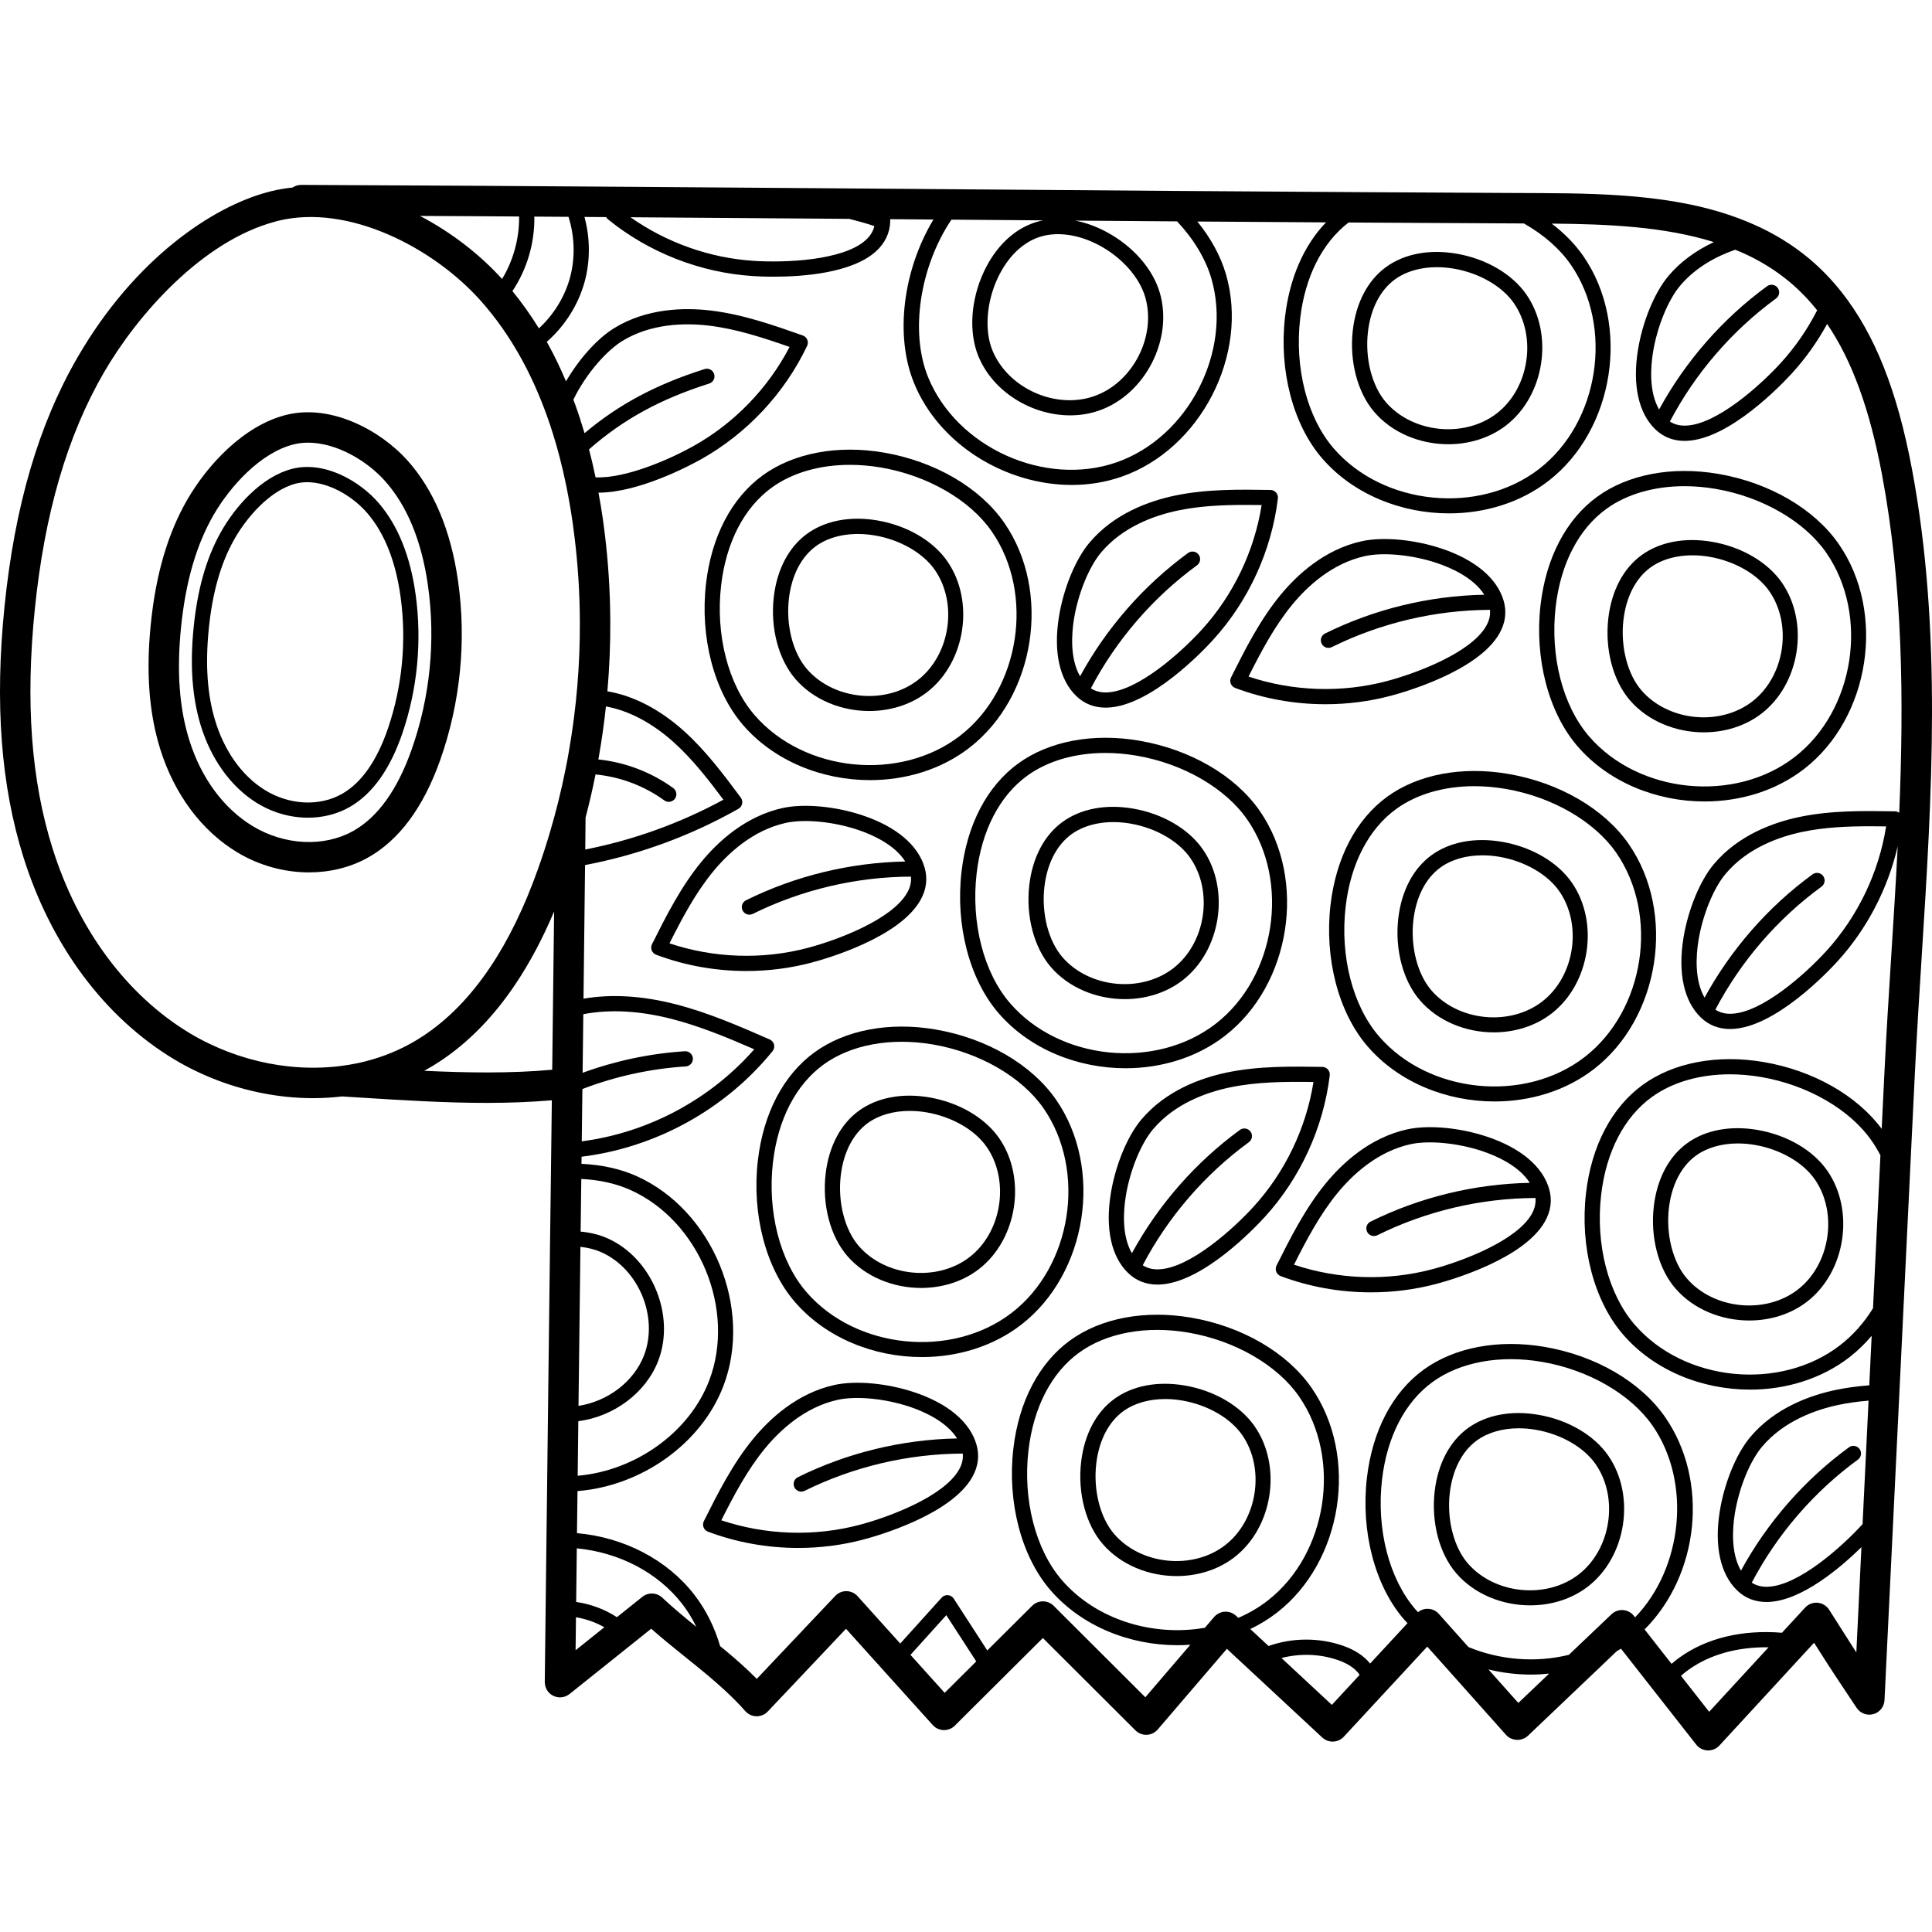 <svg viewBox="0 -49 512 512" xmlns="http://www.w3.org/2000/svg"><path d="m116.633 152.484c5.371-15.141 7.016-31.555 4.762-47.465-1.906-13.441-6.434-24.219-13.449-32.035-7.051-7.852-20.066-14.973-31.969-12.066-11.426 2.789-21.066 13.398-26.285 22.395-5.199 8.969-8.383 19.789-9.73 33.082-1.297 12.793-.469 23.656 2.531 33.215 3.746 11.941 10.992 21.629 20.406 27.285 5.848 3.516 12.5 5.297 18.98 5.297 5.48 0 10.84-1.273 15.488-3.84 8.328-4.605 14.809-13.309 19.266-25.867zm-49.582 17.5c-7.723-4.641-13.715-12.73-16.867-22.789-2.668-8.496-3.387-18.305-2.203-29.984 1.23-12.133 4.07-21.895 8.684-29.852 4.184-7.215 12.254-16.418 21.227-18.609 1.219-.297 2.48-.438 3.758-.438 7.414 0 15.461 4.672 20.297 10.062 5.93 6.602 9.789 15.949 11.465 27.777 2.074 14.625.562 29.715-4.375 43.637-3.777 10.648-9.016 17.883-15.57 21.504-7.672 4.238-18.039 3.727-26.414-1.309zm0 0"/><path d="m110.172 108.746c-1.391-10.258-4.684-18.465-9.781-24.395-5.078-5.914-14.43-11.281-22.961-9.105-8.238 2.102-15.227 10.152-19.02 16.98-3.805 6.855-6.133 15.148-7.125 25.352-.953 9.82-.348 18.145 1.844 25.449 2.719 9.051 7.973 16.395 14.789 20.676 4.227 2.652 9.031 3.996 13.707 3.996 3.938 0 7.789-.953 11.125-2.879 5.996-3.465 10.68-10.055 13.918-19.59 3.953-11.641 5.164-24.258 3.504-36.484zm-19.438 52.582c-6.02 3.473-14.133 3.066-20.672-1.043-5.992-3.758-10.633-10.301-13.07-18.418-2.043-6.793-2.594-14.609-1.695-23.898.938-9.645 3.109-17.422 6.641-23.785 3.227-5.816 9.484-13.246 16.488-15.031 6.562-1.676 14.477 2.672 18.91 7.828 4.582 5.328 7.555 12.836 8.84 22.305 1.578 11.613.43 23.598-3.324 34.648-2.914 8.582-6.992 14.434-12.117 17.395zm0 0"/><path d="m506.699 75.371c-3.906-20.824-9.828-35.734-18.637-46.93-2.609-3.309-5.52-6.312-8.656-8.938-4.359-3.637-9.324-6.688-14.758-9.07-.055-.023-.113-.047-.168-.066-16.945-7.426-36.41-8.117-56.531-8.199l-7.602-.031c-13.469-.066-26.961-.133-40.484-.219-16.344-.098-32.73-.207-49.117-.324-19.367-.141-38.762-.293-58.16-.445-6.449-.043-12.91-.098-19.359-.152l-18.887-.141c-7.812-.062-15.633-.117-23.445-.172h-.156c-8.43-.066-16.848-.133-25.266-.184l-14.148-.098c-3.984-.035-7.98-.055-12.023-.078l-14.473-.098c-15.023-.086-30.023-.16-45.004-.227-.008 0-.012 0-.02 0-.84 0-1.617.258-2.262.695-1.938.203-3.836.527-5.688.98-.371.09-.73.18-1.102.293-14.227 3.82-34.848 17.285-50.152 43.641-10.355 17.848-16.703 39.48-19.406 66.141-2.602 25.645-.965 47.367 5.012 66.406 7.367 23.488 21.566 42.523 39.98 53.594 1.879 1.133 3.828 2.18 5.77 3.102 7.422 3.59 15.66 5.934 23.828 6.789.027.004.059.008.09.012 2.391.246 4.773.371 7.137.371 2.57 0 5.117-.164 7.637-.457l4.691.293c11.105.703 22.445 1.418 33.645 1.418 5.812 0 11.582-.207 17.258-.691-.062 4.77-.117 9.543-.176 14.324l-.129 10.449c-.051 3.969-.098 7.938-.156 11.918l-.57 46.965c-.074 6.008-.145 11.996-.211 17.965-.066 4.973-.129 9.922-.184 14.852l-.445 37.691c0 .062.012.117.016.18.004.141.02.285.039.426.016.125.035.246.066.371.031.129.07.254.113.379.043.129.09.25.145.371.051.113.113.223.176.336.07.121.148.242.23.355.035.047.059.102.098.152.039.051.09.086.133.137.094.105.191.203.293.297.098.09.195.172.297.25.102.078.211.148.32.215.113.07.227.137.344.195.117.055.234.102.355.148.125.047.25.086.379.121.121.031.242.055.367.078.141.023.285.039.426.047.066.004.121.02.188.02h.047c.055 0 .102-.012.156-.016.141-.004.281-.02.422-.039.125-.02.246-.039.367-.066.125-.031.25-.074.375-.117.125-.043.25-.09.371-.145.113-.051.219-.113.328-.176.125-.074.242-.148.359-.234.043-.031.094-.055.141-.09 5.594-4.477 11.176-8.945 16.781-13.418l4.871-3.902c3 2.648 6.105 5.145 9.129 7.578 1.859 1.496 3.719 2.992 5.543 4.512 2.988 2.504 6.859 5.875 10.262 9.746.75.852 1.824 1.348 2.957 1.367 1.117.027 2.223-.438 3-1.262l8.418-8.895c4.105-4.34 8.211-8.684 12.316-13.027 1.129 1.25 2.254 2.5 3.379 3.754 5.594 6.203 11.191 12.418 16.785 18.629.949 1.047 1.887 2.086 2.828 3.129.734.82 1.773 1.305 2.871 1.34 1.102.027 2.164-.383 2.953-1.152.379-.375.758-.75 1.133-1.133l.531-.535c3.527-3.504 7.055-7.008 10.57-10.512.461-.457.918-.914 1.375-1.375.449-.445.898-.895 1.355-1.348 2.793-2.777 5.594-5.559 8.391-8.348l6.496 6.48c5.949 5.938 11.898 11.879 17.848 17.805l.172.172c.793.801 1.871 1.234 3.012 1.191 1.125-.043 2.18-.551 2.914-1.406l2.309-2.691c2.934-3.426 5.871-6.852 8.809-10.281 2.41-2.805 4.816-5.613 7.207-8.406 3.156 2.934 6.309 5.867 9.469 8.801l15.812 14.707c.781.727 1.824 1.113 2.895 1.074 1.07-.039 2.082-.504 2.809-1.289l22.121-23.883c.594.668 1.188 1.336 1.777 2 .062.07.125.137.188.199 5.359 6.012 10.719 12.016 16.082 18.023l2.828 3.176c.727.816 1.785 1.27 2.875 1.32 1.09.043 2.191-.387 2.984-1.137.602-.57 1.207-1.145 1.789-1.707 2.898-2.754 5.797-5.516 8.695-8.277 2.828-2.695 5.66-5.395 8.496-8.09l4.469-4.258c.387-.23.777-.453 1.152-.699 2.859 3.648 5.727 7.309 8.59 10.957l11.355 14.469c.73.93 1.832 1.492 3.012 1.539.055.004.105.004.16.004 1.125 0 2.199-.469 2.965-1.301l22.812-24.766c.758-.824 1.52-1.648 2.277-2.469 1.074 1.688 2.152 3.375 3.223 5.051l.598.938c1.289 1.988 2.84 4.32 4.387 6.641 1.055 1.582 2.105 3.156 3.062 4.613.051.078.117.137.172.211.09.117.176.238.277.344.094.098.191.18.293.266.098.086.191.172.297.246.109.074.223.141.34.203.113.066.223.129.344.184.121.055.242.094.367.137.125.039.242.086.371.113.141.031.285.047.434.066.094.012.18.035.277.039.047.004.094.004.141.004h.016c.016 0 .031.004.043.004.117 0 .23-.023.348-.035.137-.012.27-.016.406-.039.18-.035.348-.094.52-.152.074-.023.152-.035.227-.066.246-.098.48-.223.699-.363.004-.004.008-.004.012-.008.051-.031.086-.074.133-.105.16-.117.32-.238.461-.379.082-.078.148-.164.219-.25.098-.109.195-.219.281-.34.066-.094.117-.195.176-.297.07-.125.141-.246.199-.375.047-.109.082-.219.117-.332.047-.133.094-.262.125-.398.027-.129.043-.262.059-.391.012-.102.039-.199.043-.305.133-2.66.262-5.312.383-7.977 0-.016 0-.031 0-.047l6.41-132.324c0-.02 0-.039 0-.055.41-8.328.812-16.645 1.215-24.969.504-10.488 1.184-21.195 1.836-31.547 2.691-42.516 5.473-86.477-2.559-129.285zm-13.898 259.625c-.656-.898-1.918-1.098-2.816-.441-11.777 8.602-21.629 19.871-28.613 32.676-2.703-4.66-2.25-11.199-1.633-15.059 1.082-6.766 3.969-13.895 7.188-17.734 5.773-6.883 14.27-9.859 20.375-11.145 2.449-.512 5.027-.867 7.883-1.109l-1.586 32.727c-5.508 6.039-16.98 16.309-25.117 16.594-1.652.059-3.047-.305-4.25-1.086 6.734-12.809 16.449-24.074 28.129-32.605.902-.656 1.098-1.918.441-2.816zm3.57-37.301c-2.367 3.836-5.32 7.168-8.707 9.785-15.898 12.297-41.355 9.742-54.488-5.473-6.984-8.086-10.379-21.258-8.855-34.367 1.32-11.387 6.086-20.59 13.418-25.902 5.441-3.953 12.727-6.035 20.715-6.035 2.68 0 5.445.238 8.242.715 12.324 2.102 23.566 8.594 29.34 16.941.844 1.215 1.609 2.492 2.297 3.82-.059 1.211-.117 2.426-.176 3.641 0 .02-.004.043-.004.062zm-25.262-270.406c-.656-.898-1.918-1.098-2.816-.438-11.777 8.598-21.633 19.867-28.617 32.672-2.699-4.664-2.246-11.203-1.629-15.062 1.082-6.766 3.969-13.891 7.184-17.723 4.18-4.973 9.777-7.871 14.621-9.555.512.211 1.031.41 1.535.633.059.027.117.051.176.074 4.68 2.066 8.941 4.691 12.672 7.801 2.641 2.211 5.102 4.754 7.328 7.543-2.602 5.098-5.828 9.777-9.637 13.949-5.508 6.039-17.008 16.332-25.145 16.613-1.648.059-3.043-.305-4.242-1.086 6.734-12.805 16.449-24.07 28.129-32.605.902-.656 1.098-1.918.441-2.816zm-113.719-17.324c.812.008 1.625.012 2.434.016 13.516.09 27.012.152 40.496.219l3.531.016c5.23 2.969 9.484 6.68 12.422 10.918 11.441 16.535 7.531 41.828-8.371 54.125-15.895 12.305-41.355 9.754-54.488-5.461-6.984-8.094-10.375-21.266-8.855-34.375 1.285-11.078 5.84-20.078 12.832-25.457zm-61.469 63.551c-18.98 6.617-42.309-3.887-49.934-22.484-4.902-11.953-2.215-29.34 6.148-41.82h.395c7.973.062 15.938.121 23.91.184-.688.137-1.359.305-2.023.512-5.699 1.793-10.555 6.438-13.668 13.074-3.508 7.484-4.07 16.074-1.469 22.414 3.887 9.48 14.148 15.676 24.305 15.676 2.605 0 5.211-.406 7.695-1.273 12.16-4.246 19.68-18.816 16.09-31.188-1.844-6.352-7.129-12.387-14.145-16.145-2.742-1.469-5.527-2.473-8.262-3.004 8.578.062 17.16.133 25.734.195.418.004.832.004 1.25.008 4.395 4.688 7.582 9.98 9.09 15.176 5.594 19.305-6.141 42.051-25.117 48.676zm-4.602-57.496c5.988 3.207 10.652 8.461 12.176 13.715 3.023 10.414-3.309 22.684-13.547 26.254-10.23 3.574-22.828-2.09-26.941-12.125-2.152-5.25-1.605-12.773 1.391-19.168 2.629-5.605 6.617-9.492 11.23-10.945 4.586-1.441 10.309-.617 15.691 2.27zm-100.641-7.273h.16c7.809.055 15.625.109 23.441.172l10.793.082c2.242.562 4.461 1.188 6.641 1.91-.324 1.398-1.078 2.625-2.301 3.727-6.062 5.457-21.48 6.02-29.629 5.496-11.68-.75-23.133-4.824-32.695-11.559 7.859.051 15.715.109 23.59.172zm-47.863 29.273c-2.16-3.508-4.508-6.805-7.016-9.879 3.891-5.828 5.91-12.762 5.809-19.738 3.016.016 6.031.031 9.051.059 1.648 5.207 1.82 10.93.379 16.176-1.398 5.09-4.328 9.789-8.223 13.383zm-5.246-29.645c.074 5.777-1.516 11.633-4.516 16.559-5.996-6.621-13.562-12.418-21.742-16.711 4.488.023 8.973.039 13.465.066zm-60.938 225.246c-.027-.004-.055-.004-.086-.008-7.227-.766-14.512-2.848-21.102-6.031-1.727-.824-3.445-1.746-5.105-2.742-16.723-10.059-29.664-27.492-36.441-49.098-5.641-17.977-7.172-38.645-4.684-63.18 2.586-25.496 8.594-46.074 18.359-62.906 8.816-15.191 25.98-34.758 45.332-39.918.051-.016.102-.031.156-.047.23-.07.449-.125.691-.184 18.629-4.547 41.008 7.129 53.484 21.012 4.176 4.656 7.922 10.004 11.133 15.906 2.43 4.461 4.609 9.34 6.473 14.5 1.223 3.363 2.359 7.031 3.383 10.895.68 2.602 1.301 5.262 1.84 7.918.656 3.227 1.238 6.59 1.723 9.98.168 1.215.328 2.438.477 3.664.898 7.332 1.371 14.812 1.402 22.227v.004c.066 11.453-.898 22.969-2.859 34.242-.309 1.797-.609 3.43-.934 5.012-1.129 5.648-2.523 11.27-4.141 16.719-.953 3.227-2.004 6.465-3.125 9.621-3.59 10.109-7.844 18.867-12.656 26.031-5.246 7.859-11.305 14.059-18.016 18.43-1.062.691-2.137 1.34-3.207 1.93-4.246 2.348-8.914 4.074-13.859 5.137-1.598.336-3.215.598-4.844.797-.004 0-.004 0-.004 0-4.367.531-8.852.566-13.391.09zm111.281 83.32c-5.285 13.727-19.527 23.824-34.82 25.152.055-4.812.109-9.629.168-14.461 9.363-1.203 17.895-7.477 21.18-16.012 0-.004 0-.004 0-.004 4.613-12.023-1.648-27.18-13.398-32.43-2.141-.961-4.57-1.559-7.168-1.801.043-3.312.086-6.621.125-9.93l.051-4.016c4.758.223 9.176 1.199 12.949 2.883 18.344 8.195 28.117 31.848 20.914 50.617zm-35.375 71.391.102-8.746c2.676.449 5.23 1.355 7.516 2.652-2.539 2.031-5.078 4.062-7.617 6.094zm1.285-106.906c2.031.215 3.918.699 5.57 1.441 9.895 4.422 15.168 17.184 11.285 27.309-2.699 7.016-9.652 12.215-17.367 13.391zm21.68 92.961c-1.465-1.371-3.711-1.461-5.281-.203l-6.73 5.387c-3.195-2.086-6.906-3.473-10.801-4.043l.168-14.199c11.254 1.074 21.496 6.414 27.945 14.738 1.438 1.855 2.676 3.902 3.738 6.062-3.082-2.492-6.18-5.059-9.039-7.742zm-21.16-134.785c8.785-3.367 17.98-5.379 27.398-5.988 1.113-.07 1.953-1.031 1.883-2.141-.074-1.113-1.043-1.945-2.141-1.883-9.293.602-18.375 2.535-27.086 5.711.062-5.191.125-10.359.188-15.527 7.004-1.348 14.879-.938 23.461 1.262 7.484 1.918 14.766 4.961 21.836 8.035-11.672 13.312-28.137 22.102-45.711 24.395.059-4.629.117-9.25.172-13.863zm.793-67.172c.012-1.508.023-3.016.043-4.512.004-.062-.012-.117-.016-.18.977-3.723 1.859-7.496 2.613-11.273.016-.074.031-.152.047-.23 6.543.633 12.898 3.012 18.227 6.879.355.258.773.383 1.184.383.621 0 1.238-.285 1.633-.832.652-.898.453-2.16-.449-2.816-5.809-4.215-12.707-6.84-19.844-7.594.062-.336.121-.676.18-1.027.75-4.305 1.359-8.648 1.824-13.012 6.051 1.09 12.215 4.336 17.918 9.445 4.988 4.477 9.195 9.898 13.215 15.27-11.516 6.25-23.797 10.672-36.613 13.199.012-1.227.027-2.473.039-3.699zm2.691-94.926c-.512-2.484-1.09-4.973-1.727-7.422 9.113-7.988 18.887-13.312 31.844-17.434 1.062-.336 1.648-1.469 1.312-2.531-.34-1.062-1.473-1.648-2.535-1.309-12.836 4.082-22.684 9.309-31.812 16.988-.781-2.648-1.598-5.176-2.484-7.613-.152-.426-.32-.836-.48-1.258 3.414-7.039 8.914-13.066 12.949-15.547 7.656-4.699 16.652-4.824 22.855-4.098 7.328.852 14.52 3.223 21.5 5.66-5.707 10.977-14.699 20.262-25.523 26.301-6.246 3.484-17.863 8.59-25.898 8.262zm-45.414 157.266c.07-.039.145-.074.215-.113 1.238-.684 2.492-1.434 3.715-2.234 7.625-4.969 14.461-11.934 20.312-20.699 3.734-5.562 7.145-11.996 10.191-19.176-.164 13.875-.332 27.875-.504 41.941-10.957 1-22.441.824-33.93.281zm137.934 164.848c-3.016-3.352-6.039-6.703-9.059-10.059l9.496-10.523 7.934 12.254c-2.789 2.777-5.578 5.551-8.371 8.328zm77.195-20.441c-.797-.734-1.852-1.117-2.945-1.059-1.086.059-2.098.555-2.812 1.371-.207.238-.41.477-.617.715l-.543.633c-.438.512-.879 1.027-1.32 1.539-13.688 2.395-28.77-2.059-37.898-12.633-6.98-8.086-10.371-21.254-8.852-34.363 1.32-11.391 6.086-20.594 13.418-25.914 7.27-5.277 17.828-7.215 28.957-5.316 12.328 2.105 23.57 8.594 29.344 16.938 11.434 16.531 7.523 41.82-8.371 54.125-2.387 1.848-4.996 3.355-7.742 4.539zm25.414 23.633-12.859-11.961c-.164-.152-.328-.305-.492-.457 4.926-1.277 10.234-1.113 15.043.574 1.652.578 4.336 1.801 5.672 3.891zm80.359-23.199-.305-.383c-.699-.895-1.746-1.453-2.879-1.535-1.141-.086-2.25.316-3.07 1.102l-8.656 8.238c-.879.836-1.754 1.672-2.633 2.508-8.727 2.156-18.266 1.41-26.613-2.055-1.027-1.156-2.062-2.309-3.09-3.465-.051-.059-.105-.117-.16-.172-.008-.004-.016-.012-.023-.023-1.52-1.711-3.051-3.43-4.586-5.141-.758-.848-1.844-1.336-2.98-1.34-.902-.027-1.805.316-2.527.895-.227-.25-.469-.488-.688-.742-6.984-8.09-10.379-21.258-8.855-34.367 1.324-11.391 6.086-20.59 13.418-25.906 7.273-5.277 17.828-7.219 28.957-5.32 12.324 2.102 23.566 8.594 29.34 16.941 10.359 14.969 7.98 37.664-4.648 50.766zm-30.941 22.684-.059-.066c-2.621-2.938-5.238-5.871-7.855-8.805 3.676.891 7.453 1.359 11.234 1.359 1.617 0 3.234-.094 4.844-.258-.211.199-.422.402-.633.602-2.508 2.387-5.012 4.773-7.531 7.168zm50.574 2.344-7.477-9.527c.617-.539 1.25-1.059 1.906-1.531 5.645-4.098 13.062-6.16 21.309-6.027zm28.754-28.895c-1.254-.109-2.477.367-3.328 1.289-.992 1.082-1.984 2.16-2.98 3.238-.953 1.031-1.902 2.062-2.848 3.09l-.309.336c-10.512-.871-20.074 1.43-27.223 6.617-.695.504-1.371 1.055-2.031 1.625-2.387-3.039-4.77-6.082-7.148-9.121 14.477-14.5 17.16-39.34 5.445-56.266-6.465-9.348-18.418-16.309-31.977-18.621-12.195-2.078-23.859.121-32.004 6.031-8.254 5.984-13.602 16.18-15.055 28.703-1.648 14.195 2.109 28.555 9.809 37.469.301.352.633.684.953 1.023l-9.91 10.703c-1.574-1.977-3.988-3.602-7.113-4.699-6.348-2.227-13.465-2.191-19.805.043-1.609-1.492-3.223-2.992-4.832-4.488 2.473-1.191 4.832-2.621 7.023-4.316 17.504-13.547 21.812-41.402 9.219-59.605-6.465-9.344-18.422-16.305-31.98-18.617-12.195-2.078-23.859.117-32.004 6.027-8.254 5.988-13.602 16.184-15.055 28.711-1.645 14.195 2.113 28.551 9.809 37.465 8.277 9.59 21.008 14.613 33.664 14.613 1.148 0 2.293-.043 3.438-.125-1.215 1.414-2.43 2.832-3.641 4.246-2.766 3.227-5.531 6.449-8.293 9.676-4.988-4.973-9.973-9.945-14.957-14.922l-9.34-9.32c-1.574-1.57-4.121-1.57-5.695 0-3.742 3.73-7.492 7.457-11.227 11.168-.223.223-.445.445-.668.668l-8.895-13.742c-.344-.527-.906-.867-1.531-.914-.629-.051-1.238.191-1.66.656l-10.977 12.168c-1.668-1.852-3.332-3.699-5-5.547-1.926-2.148-3.863-4.293-5.801-6.441l-.508-.562c-.754-.836-1.82-1.316-2.945-1.332-1.117-.02-2.207.445-2.977 1.266-5.102 5.402-10.211 10.801-15.316 16.195l-5.469 5.785c-2.871-2.895-5.766-5.398-8.141-7.387-.52-.434-1.055-.855-1.578-1.285-1.461-5.023-3.781-9.688-6.852-13.641-7.191-9.285-18.605-15.199-31.086-16.305.043-3.703.09-7.418.141-11.148 16.926-1.332 32.766-12.52 38.629-27.758.004 0 .004 0 .004-.004 7.934-20.668-2.832-46.715-23.035-55.738-4.266-1.906-9.234-2.988-14.543-3.223l.023-1.887c19.684-2.414 38.098-12.566 50.609-27.965.398-.488.543-1.133.395-1.746-.148-.609-.574-1.117-1.152-1.371-7.988-3.488-16.25-7.102-24.93-9.324-8.836-2.266-17.027-2.754-24.41-1.477.145-11.887.281-23.688.414-35.406 14.285-2.727 27.938-7.73 40.648-14.914.504-.285.859-.773.98-1.34.117-.566-.012-1.156-.355-1.621-4.559-6.121-9.273-12.453-15.137-17.711-6.359-5.703-13.328-9.301-20.219-10.465.539-6.195.801-12.418.766-18.621-.035-7.73-.523-15.527-1.461-23.172-.156-1.27-.32-2.543-.5-3.816-.34-2.379-.738-4.723-1.164-7.035 10.688-.004 24.125-7.141 27.082-8.789 12.207-6.812 22.223-17.504 28.203-30.105.246-.516.262-1.109.039-1.641-.219-.527-.652-.934-1.191-1.125-7.863-2.766-15.992-5.625-24.523-6.621-6.832-.797-16.793-.633-25.434 4.668-4.543 2.793-9.336 8.195-12.785 14.109-1.402-3.301-2.914-6.484-4.547-9.48-.18-.332-.371-.656-.551-.984 4.77-4.172 8.352-9.789 10.023-15.883 1.531-5.566 1.492-11.613-.035-17.215l5.746.039c.121.219.281.418.477.582 10.832 8.809 24.473 14.152 38.41 15.043.98.066 2.965.168 5.52.168 7.723 0 20.672-.934 27.066-6.688 2.402-2.16 3.684-4.809 3.809-7.859.008-.23-.004-.461-.004-.691 3.816.031 7.637.059 11.457.09-8.066 13.414-10.293 30.77-5.117 43.391 6.684 16.297 24.32 26.949 41.777 26.949 4.477 0 8.949-.703 13.215-2.191 20.902-7.293 33.824-32.34 27.66-53.602-1.406-4.852-4.008-9.602-7.594-14.02 11.363.082 22.73.156 34.09.227-5.863 6.102-9.664 14.785-10.852 25.031-1.648 14.195 2.109 28.551 9.809 37.473 8.277 9.59 21.004 14.613 33.656 14.613 9.453 0 18.863-2.805 26.348-8.598 17.516-13.543 21.824-41.395 9.223-59.609-2.191-3.156-5.023-6.039-8.363-8.582 15.238.125 29.949.824 42.973 4.895-4.859 2.281-8.961 5.312-12.055 8.996-3.703 4.414-6.875 12.137-8.078 19.68-1.477 9.246.18 16.703 4.664 20.992 2.098 2 4.691 3.016 7.715 3.016.156 0 .316-.004.477-.008 11.426-.395 25.316-15 27.988-17.922 3.598-3.949 6.715-8.324 9.301-13.055 6.633 9.766 11.301 22.613 14.562 40.008 5.516 29.395 5.793 59.59 4.551 89.527-.328-.234-.723-.371-1.133-.379-8.332-.129-16.938-.262-25.355 1.5-6.73 1.414-16.121 4.727-22.641 12.5-3.699 4.414-6.871 12.141-8.078 19.684-1.477 9.246.18 16.699 4.664 20.984 2.098 2.004 4.691 3.02 7.719 3.02.16 0 .316-.004.477-.008 11.441-.395 25.32-15 27.984-17.922 7.812-8.57 13.336-19.207 15.957-30.5-.488 9.676-1.098 19.316-1.703 28.879-.656 10.387-1.336 21.121-1.844 31.672-.23 4.781-.465 9.559-.695 14.336-6.598-8.883-18.191-15.469-31.301-17.707-12.195-2.078-23.859.121-32.004 6.031-8.254 5.984-13.602 16.18-15.055 28.703-1.648 14.195 2.109 28.551 9.809 37.469 8.281 9.59 21.008 14.613 33.668 14.613 9.445 0 18.855-2.801 26.336-8.586 2.133-1.648 4.098-3.559 5.887-5.668l-.633 13.113c-3.242.25-6.137.652-8.91 1.23-6.73 1.414-16.121 4.73-22.637 12.5-3.703 4.418-6.875 12.145-8.078 19.688-1.477 9.246.18 16.699 4.664 20.984 2.098 2.004 4.695 3.02 7.719 3.02.16 0 .32-.004.48-.008 8.895-.309 19.258-9.207 24.684-14.523l-1.348 27.883c-.203-.309-.41-.625-.602-.918l-.57-.895c-2.016-3.152-4.027-6.312-6.031-9.477-.668-1.059-1.797-1.746-3.047-1.859zm1.457-192.594c-.656-.898-1.918-1.094-2.816-.438-11.773 8.598-21.629 19.867-28.613 32.672-2.703-4.66-2.25-11.199-1.633-15.059 1.082-6.77 3.969-13.891 7.188-17.727 5.777-6.895 14.27-9.867 20.375-11.145 5.855-1.227 11.926-1.484 17.945-1.484 1.414 0 2.832.016 4.238.035-1.934 12.23-7.52 23.891-15.863 33.043-5.504 6.035-16.996 16.328-25.145 16.609-1.648.059-3.043-.305-4.246-1.086 6.734-12.805 16.449-24.07 28.129-32.602.902-.656 1.098-1.918.441-2.82zm0 0"/><path d="m247.898 223.82c-12.191-2.078-23.859.117-32.008 6.027-8.254 5.988-13.598 16.184-15.051 28.711-1.648 14.191 2.109 28.547 9.805 37.461 8.281 9.594 21.008 14.617 33.668 14.617 9.449 0 18.863-2.801 26.348-8.594 17.504-13.551 21.812-41.402 9.215-59.605-6.465-9.344-18.418-16.305-31.977-18.617zm20.293 75.035c-15.895 12.301-41.359 9.746-54.496-5.469-6.98-8.09-10.371-21.254-8.852-34.363 1.324-11.395 6.086-20.594 13.418-25.914 7.273-5.277 17.828-7.215 28.957-5.316 12.328 2.102 23.57 8.594 29.344 16.938 11.434 16.531 7.523 41.82-8.371 54.125zm0 0"/><path d="m246.254 241.816c-7.188-1.227-13.805.031-18.641 3.543-4.84 3.508-7.969 9.453-8.816 16.738-.949 8.207 1.238 16.531 5.719 21.719 4.816 5.582 12.223 8.504 19.586 8.504 5.5 0 10.977-1.629 15.328-5 10.188-7.883 12.691-24.09 5.363-34.68-3.762-5.441-10.691-9.484-18.539-10.824zm10.707 42.316c-8.57 6.637-22.309 5.258-29.395-2.949-3.707-4.297-5.578-11.605-4.762-18.621.711-6.148 3.262-11.102 7.176-13.941 2.906-2.109 6.809-3.219 11.105-3.219 1.461 0 2.965.129 4.492.391 6.695 1.141 12.789 4.645 15.898 9.145 6.172 8.914 4.062 22.559-4.516 29.195zm0 0"/><path d="m332.504 328.996c-3.762-5.438-10.691-9.484-18.539-10.824-7.188-1.227-13.805.031-18.641 3.543-4.84 3.508-7.969 9.453-8.816 16.738-.953 8.207 1.238 16.531 5.719 21.719 4.816 5.582 12.223 8.504 19.586 8.504 5.5 0 10.977-1.629 15.328-5 10.188-7.883 12.691-24.09 5.363-34.68zm-7.832 31.492c-8.57 6.637-22.309 5.258-29.395-2.949-3.707-4.297-5.578-11.605-4.762-18.621.715-6.152 3.262-11.102 7.176-13.941 2.906-2.109 6.809-3.219 11.105-3.219 1.461 0 2.965.129 4.492.391 6.695 1.141 12.789 4.645 15.902 9.145 6.168 8.914 4.059 22.559-4.52 29.195zm0 0"/><path d="m351.914 234.43c-.375-.434-.918-.684-1.488-.691-8.324-.129-16.934-.266-25.355 1.5-6.73 1.41-16.121 4.727-22.641 12.5-3.699 4.414-6.871 12.141-8.074 19.684-1.48 9.25.176 16.703 4.66 20.984 2.098 2.004 4.695 3.02 7.719 3.02.156 0 .316 0 .477-.008 11.445-.395 25.32-15 27.984-17.922 9.41-10.32 15.516-23.637 17.199-37.5.07-.566-.105-1.137-.48-1.566zm-19.699 36.348c-5.5 6.035-16.988 16.328-25.141 16.609-1.637.055-3.039-.301-4.242-1.086 6.73-12.801 16.441-24.07 28.125-32.602.898-.656 1.098-1.918.441-2.816-.656-.898-1.918-1.098-2.82-.438-11.773 8.602-21.629 19.867-28.613 32.672-2.703-4.66-2.246-11.199-1.629-15.059 1.082-6.77 3.969-13.895 7.184-17.73 5.777-6.891 14.273-9.863 20.379-11.145 7.23-1.516 14.793-1.551 22.184-1.449-1.938 12.23-7.52 23.891-15.867 33.043zm0 0"/><path d="m242.32 319.969c-7.246-2.418-15.562-3.176-21.188-1.938-9.91 2.188-17.188 8.984-21.551 14.301-5.457 6.645-9.316 14.344-13.051 21.789-.258.512-.285 1.105-.078 1.637.211.535.633.953 1.168 1.152 7.621 2.867 15.77 4.312 23.922 4.312 5.824 0 11.652-.738 17.281-2.23 3.824-1.012 23.188-6.562 28.828-16.527 1.594-2.812 1.969-5.727 1.117-8.66-1.723-5.957-7.566-10.871-16.449-13.836zm11.824 20.512c-4.016 7.098-18.453 12.527-26.352 14.617-11.973 3.168-24.891 2.73-36.637-1.207 3.328-6.598 6.855-13.289 11.543-19 3.957-4.824 10.52-10.98 19.301-12.922 4.891-1.078 12.543-.344 19.043 1.824 3.707 1.238 9.719 3.859 12.598 8.41-14.578.273-29.129 3.801-42.195 10.27-1 .492-1.406 1.703-.914 2.699.352.711 1.066 1.125 1.809 1.125.301 0 .605-.07.895-.211 12.965-6.414 27.445-9.824 41.91-9.871.137 1.426-.188 2.832-1 4.266zm0 0"/><path d="m367.656 162.113c-8.254 5.988-13.602 16.184-15.055 28.711-1.645 14.191 2.113 28.547 9.809 37.461 8.281 9.598 21.008 14.617 33.664 14.617 9.453 0 18.863-2.801 26.348-8.594 17.504-13.547 21.812-41.402 9.219-59.605-6.465-9.344-18.422-16.305-31.98-18.617-12.191-2.082-23.859.117-32.004 6.027zm31.328-2.051c12.324 2.102 23.566 8.59 29.34 16.934 11.438 16.531 7.527 41.82-8.371 54.125-15.891 12.305-41.355 9.746-54.492-5.469-6.98-8.086-10.371-21.254-8.852-34.363 1.32-11.395 6.086-20.594 13.414-25.914 5.445-3.949 12.727-6.027 20.715-6.027 2.684 0 5.449.238 8.246.715zm0 0"/><path d="m376.281 216.082c4.816 5.582 12.223 8.508 19.586 8.508 5.5 0 10.973-1.633 15.328-5.004 10.184-7.883 12.691-24.086 5.363-34.68-3.762-5.438-10.691-9.484-18.535-10.82-7.191-1.227-13.812.031-18.648 3.539-4.836 3.512-7.969 9.453-8.812 16.738-.953 8.211 1.238 16.531 5.719 21.719zm-1.715-21.254c.715-6.148 3.262-11.102 7.176-13.941 2.91-2.109 6.812-3.215 11.109-3.215 1.461 0 2.965.125 4.492.387 6.695 1.141 12.785 4.645 15.898 9.145 6.168 8.914 4.059 22.559-4.516 29.195-8.578 6.641-22.312 5.258-29.398-2.949-3.703-4.297-5.574-11.605-4.762-18.621zm0 0"/><path d="m465.73 250.438c-7.184-1.223-13.809.031-18.645 3.543-4.836 3.508-7.969 9.453-8.812 16.738-.953 8.211 1.238 16.535 5.719 21.723v-.004c4.816 5.582 12.223 8.508 19.586 8.508 5.5-.004 10.973-1.633 15.328-5.004 10.184-7.883 12.691-24.086 5.363-34.676-3.762-5.441-10.691-9.488-18.539-10.828zm10.707 42.316c-8.574 6.637-22.312 5.258-29.395-2.949-3.707-4.293-5.578-11.605-4.766-18.621.715-6.148 3.262-11.102 7.176-13.941 2.91-2.109 6.812-3.219 11.109-3.219 1.461 0 2.965.129 4.492.391 6.695 1.141 12.789 4.645 15.898 9.145 6.172 8.914 4.059 22.559-4.516 29.195zm0 0"/><path d="m394.082 252.234c-7.242-2.418-15.562-3.176-21.184-1.934-9.91 2.184-17.188 8.98-21.551 14.297-5.457 6.648-9.316 14.344-13.055 21.789-.254.512-.281 1.105-.074 1.641.207.531.633.949 1.168 1.152 7.621 2.863 15.77 4.312 23.918 4.309 5.828 0 11.656-.738 17.285-2.227 3.824-1.012 23.188-6.566 28.828-16.531 1.594-2.812 1.969-5.727 1.117-8.66-1.723-5.957-7.566-10.867-16.453-13.836zm11.828 20.512c-4.02 7.098-18.457 12.527-26.355 14.617-11.969 3.168-24.891 2.73-36.633-1.207 3.328-6.598 6.855-13.289 11.539-19 3.961-4.824 10.523-10.98 19.305-12.922 4.887-1.078 12.539-.344 19.043 1.824 3.707 1.238 9.719 3.859 12.598 8.41-14.578.273-29.129 3.801-42.195 10.27-1 .492-1.41 1.703-.914 2.699.352.711 1.066 1.125 1.809 1.125.301 0 .605-.07.891-.211 12.965-6.418 27.449-9.824 41.914-9.871.137 1.426-.191 2.832-1 4.266zm0 0"/><path d="m230.574 157.742c9.449 0 18.863-2.801 26.344-8.594 17.508-13.551 21.816-41.402 9.219-59.605-6.461-9.344-18.418-16.305-31.973-18.617-12.199-2.078-23.863.117-32.012 6.027-8.25 5.988-13.598 16.184-15.051 28.711-1.645 14.195 2.109 28.547 9.805 37.465 8.281 9.59 21.012 14.613 33.668 14.613zm-39.469-51.613c1.32-11.395 6.086-20.594 13.418-25.914 5.441-3.949 12.723-6.027 20.711-6.027 2.684 0 5.449.234 8.25.711 12.324 2.105 23.566 8.594 29.34 16.938 11.434 16.527 7.523 41.82-8.371 54.125-15.895 12.301-41.359 9.746-54.496-5.469-6.98-8.086-10.371-21.254-8.852-34.363zm0 0"/><path d="m230.363 139.426c5.5 0 10.977-1.629 15.328-5 10.188-7.883 12.691-24.09 5.363-34.68-3.762-5.441-10.691-9.484-18.535-10.824-7.191-1.227-13.809.031-18.648 3.543-4.836 3.508-7.965 9.453-8.809 16.734-.953 8.211 1.234 16.535 5.715 21.723 4.816 5.582 12.223 8.504 19.586 8.504zm-21.297-29.762c.715-6.148 3.262-11.098 7.176-13.938 3.891-2.824 9.578-3.859 15.598-2.828 6.695 1.141 12.789 4.645 15.902 9.141 6.168 8.918 4.059 22.562-4.52 29.199-8.57 6.633-22.309 5.258-29.395-2.949-3.707-4.297-5.578-11.605-4.762-18.625zm0 0"/><path d="m301.871 147.281c-12.195-2.082-23.863.117-32.008 6.027-8.254 5.988-13.598 16.184-15.051 28.711-1.648 14.195 2.109 28.547 9.805 37.461 8.281 9.594 21.008 14.617 33.668 14.617 9.449 0 18.863-2.801 26.344-8.594 17.508-13.551 21.812-41.402 9.219-59.605-6.465-9.344-18.418-16.305-31.977-18.617zm20.293 75.035c-15.895 12.301-41.359 9.746-54.496-5.469-6.977-8.086-10.371-21.254-8.852-34.363 1.32-11.395 6.086-20.594 13.418-25.914 5.441-3.949 12.723-6.027 20.711-6.027 2.684 0 5.449.234 8.25.711 12.32 2.102 23.562 8.594 29.34 16.938 11.434 16.531 7.523 41.82-8.371 54.125zm0 0"/><path d="m300.23 165.277c-7.188-1.227-13.809.031-18.645 3.539-4.84 3.512-7.969 9.457-8.812 16.738-.953 8.211 1.234 16.535 5.715 21.723 4.816 5.582 12.223 8.504 19.59 8.504 5.496 0 10.973-1.633 15.328-5 10.184-7.883 12.688-24.09 5.359-34.68-3.762-5.441-10.691-9.484-18.535-10.824zm10.707 42.316c-8.574 6.637-22.312 5.258-29.398-2.949-3.707-4.297-5.578-11.605-4.762-18.625.715-6.148 3.262-11.098 7.176-13.938 3.895-2.824 9.578-3.859 15.598-2.828 6.699 1.141 12.789 4.645 15.902 9.141 6.168 8.918 4.059 22.562-4.516 29.199zm0 0"/><path d="m292.996 138.531c.16 0 .316-.004.477-.008 11.441-.395 25.32-15 27.984-17.926 9.41-10.316 15.516-23.633 17.199-37.496.07-.566-.105-1.137-.48-1.57-.375-.43-.918-.68-1.488-.688-8.332-.129-16.941-.266-25.355 1.5-6.73 1.41-16.121 4.727-22.641 12.5-3.703 4.414-6.871 12.141-8.074 19.684-1.48 9.246.176 16.699 4.66 20.984 2.102 2.004 4.695 3.02 7.719 3.02zm-8.402-23.367c1.082-6.77 3.973-13.895 7.188-17.73 5.777-6.891 14.27-9.863 20.379-11.141 5.852-1.23 11.926-1.484 17.949-1.484 1.414 0 2.828.012 4.234.031-1.938 12.234-7.523 23.891-15.867 33.043-5.504 6.039-16.992 16.332-25.145 16.613-1.66.059-3.047-.305-4.242-1.086 6.73-12.805 16.445-24.07 28.129-32.602.898-.656 1.094-1.918.438-2.816-.656-.898-1.918-1.098-2.816-.441-11.777 8.602-21.629 19.871-28.613 32.672-2.699-4.66-2.246-11.199-1.633-15.059zm0 0"/><path d="m243.914 189.57c1.594-2.812 1.969-5.727 1.117-8.66-1.723-5.957-7.566-10.871-16.449-13.836-7.246-2.418-15.562-3.176-21.188-1.938-9.91 2.188-17.188 8.984-21.551 14.301-5.457 6.645-9.316 14.344-13.055 21.789-.254.508-.281 1.105-.074 1.637.207.531.633.953 1.168 1.152 7.617 2.867 15.77 4.312 23.918 4.312 5.828 0 11.656-.738 17.285-2.23 3.824-1.012 23.191-6.562 28.828-16.527zm-66.496 11.426c3.328-6.602 6.855-13.293 11.543-19.004 3.961-4.82 10.52-10.98 19.301-12.918 4.891-1.078 12.543-.344 19.043 1.824 3.711 1.238 9.719 3.859 12.602 8.41-14.582.273-29.129 3.801-42.199 10.27-.996.492-1.406 1.703-.914 2.699.355.711 1.066 1.121 1.812 1.121.297 0 .602-.066.891-.207 12.965-6.418 27.445-9.824 41.91-9.875.141 1.43-.188 2.836-.996 4.27-4.02 7.098-18.457 12.527-26.355 14.617-11.973 3.168-24.895 2.73-36.637-1.207zm0 0"/><path d="m364.227 60.223c4.82 5.582 12.227 8.504 19.59 8.504 5.496 0 10.973-1.633 15.328-5 10.184-7.883 12.691-24.09 5.363-34.68-3.766-5.441-10.695-9.488-18.539-10.824-7.188-1.227-13.809.031-18.645 3.539-4.84 3.512-7.969 9.457-8.812 16.738-.953 8.211 1.238 16.535 5.715 21.723zm-1.711-21.258c.715-6.148 3.262-11.098 7.176-13.938 3.895-2.824 9.582-3.855 15.598-2.832 6.699 1.145 12.789 4.648 15.902 9.145 6.168 8.918 4.059 22.562-4.516 29.199-8.574 6.637-22.312 5.258-29.398-2.949-3.703-4.297-5.574-11.609-4.762-18.625zm0 0"/><path d="m451.734 163.398c9.453-.004 18.863-2.805 26.348-8.598 17.504-13.547 21.812-41.402 9.219-59.605-6.465-9.344-18.422-16.305-31.977-18.617-12.191-2.078-23.863.117-32.008 6.027-8.254 5.988-13.602 16.188-15.055 28.711-1.645 14.195 2.113 28.547 9.809 37.461 8.281 9.598 21.008 14.621 33.664 14.621zm-39.465-51.613c1.32-11.391 6.086-20.594 13.414-25.914 5.445-3.949 12.727-6.027 20.715-6.027 2.684 0 5.445.234 8.246.711 12.324 2.102 23.566 8.594 29.34 16.938 11.438 16.527 7.527 41.82-8.371 54.121-15.891 12.305-41.355 9.75-54.492-5.465-6.98-8.09-10.375-21.254-8.852-34.363zm0 0"/><path d="m431.938 136.578c4.82 5.578 12.227 8.5 19.59 8.5 5.496 0 10.973-1.629 15.328-5 10.184-7.883 12.688-24.086 5.363-34.676-3.766-5.441-10.695-9.488-18.539-10.824-7.188-1.227-13.809.031-18.645 3.539-4.84 3.512-7.969 9.457-8.812 16.738-.953 8.211 1.238 16.535 5.715 21.723zm-1.711-21.258c.715-6.148 3.262-11.098 7.176-13.938 3.895-2.824 9.582-3.855 15.602-2.832 6.695 1.141 12.789 4.645 15.898 9.145 6.168 8.914 4.059 22.559-4.516 29.195s-22.312 5.258-29.395-2.949c-3.707-4.293-5.578-11.602-4.766-18.621zm0 0"/><path d="m326.168 132.164c.207.531.633.949 1.168 1.152 7.621 2.867 15.77 4.312 23.918 4.312 5.828 0 11.656-.742 17.285-2.23 3.824-1.012 23.188-6.566 28.828-16.531 1.59-2.809 1.965-5.723 1.117-8.66-1.727-5.953-7.57-10.867-16.453-13.832-7.242-2.418-15.559-3.18-21.188-1.938-9.906 2.188-17.188 8.98-21.547 14.297-5.457 6.648-9.32 14.344-13.055 21.789-.254.512-.281 1.109-.074 1.641zm16.246-20.871c3.957-4.824 10.52-10.98 19.301-12.918 4.891-1.082 12.539-.348 19.043 1.824 3.707 1.238 9.715 3.859 12.598 8.41-14.582.273-29.129 3.801-42.195 10.27-1 .492-1.406 1.699-.914 2.699.352.711 1.066 1.121 1.809 1.121.301 0 .605-.066.891-.211 12.965-6.414 27.445-9.82 41.914-9.871.137 1.43-.191 2.836-1 4.266-4.02 7.098-18.453 12.527-26.352 14.621-11.973 3.168-24.895 2.727-36.637-1.207 3.328-6.602 6.855-13.293 11.543-19.004zm0 0"/><path d="m407.664 325.93c-7.191-1.227-13.809.031-18.648 3.539-4.836 3.512-7.969 9.457-8.812 16.742-.953 8.207 1.238 16.531 5.719 21.719 4.816 5.582 12.223 8.504 19.586 8.504 5.5 0 10.977-1.629 15.328-5 10.184-7.883 12.691-24.09 5.363-34.68-3.762-5.441-10.691-9.488-18.535-10.824zm10.703 42.312c-8.574 6.637-22.312 5.258-29.395-2.949-3.707-4.293-5.578-11.605-4.766-18.621.715-6.148 3.262-11.102 7.176-13.941 2.91-2.109 6.812-3.219 11.109-3.219 1.461 0 2.965.129 4.492.391 6.695 1.141 12.789 4.645 15.898 9.145 6.168 8.914 4.059 22.559-4.516 29.195zm0 0"/></svg>